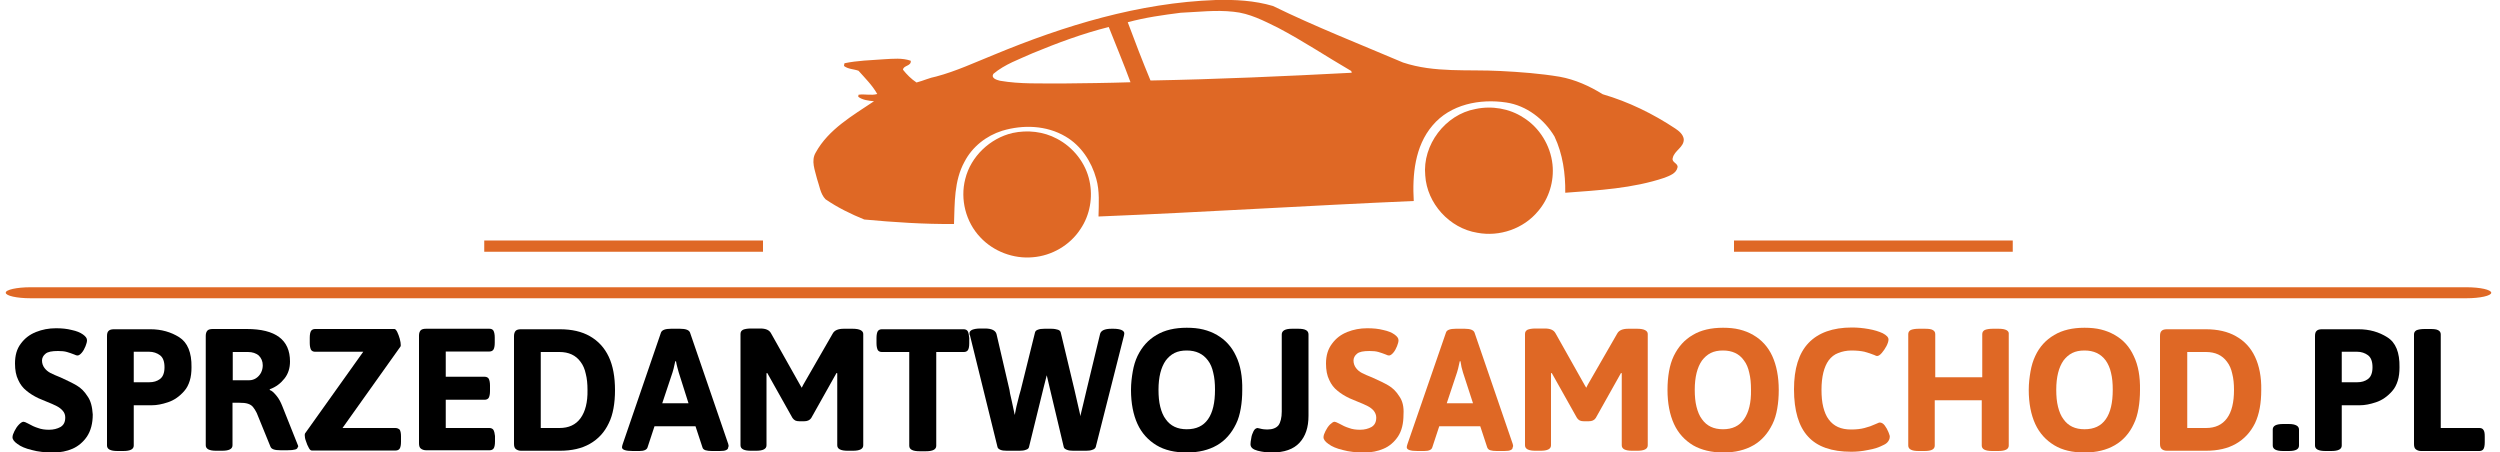 <?xml version="1.0" encoding="utf-8"?>
<!-- Generator: Adobe Illustrator 19.0.0, SVG Export Plug-In . SVG Version: 6.00 Build 0)  -->
<svg version="1.1" id="icon-0" xmlns:svgjs="http://svgjs.dev/svgjs"
	 xmlns="http://www.w3.org/2000/svg" xmlns:xlink="http://www.w3.org/1999/xlink" x="0px" y="0px" viewBox="79 207.3 1000 181"
	 style="enable-background:new 79 207.3 1000 181;" xml:space="preserve">
<style type="text/css">
	.st3{fill:#DF6825;}
	.st1{fill:#0e4f8b;}
	.st2{fill:none;}
	.st0{fill:#000000;}
</style>
<path id="i_x24_-0" class="st3" d="M91.2,322.2h974.4c5.5,0,9.9,1,9.9,2.2l0,0c0,1.2-4.5,2.2-9.9,2.2H91.2c-5.5,0-9.9-1-9.9-2.2l0,0
	C81.2,323.2,85.7,322.2,91.2,322.2z"/>
<path class="st0" d="M114,365.8c-1.2-1.9-2.6-3.3-4.3-4.3c-1.7-1-3.8-2-6.4-3.2c-1.8-0.7-3.1-1.3-4.1-1.8c-1-0.5-1.8-1.2-2.4-2
	c-0.6-0.8-1-1.8-1-3c0-1,0.5-2,1.4-2.7c0.9-0.8,2.6-1.1,5-1.1c1.4,0,2.6,0.1,3.6,0.4c1,0.3,1.9,0.6,2.9,1c0.6,0.3,1,0.4,1.3,0.4
	c0.5,0,1.1-0.4,1.7-1.1c0.6-0.7,1.1-1.6,1.5-2.6c0.4-1,0.6-1.8,0.6-2.4c0-0.8-0.5-1.5-1.6-2.3c-1.1-0.8-2.6-1.4-4.5-1.8
	c-1.9-0.5-4-0.7-6.3-0.7c-2.9,0-5.5,0.5-8,1.5s-4.5,2.5-6.1,4.7c-1.6,2.1-2.3,4.7-2.3,7.9c0,2.6,0.4,4.8,1.3,6.6
	c0.8,1.8,1.9,3.2,3.3,4.3c1.3,1.1,2.9,2.1,4.8,3l3.1,1.3c1.8,0.7,3.1,1.3,4.1,1.8c1,0.5,1.8,1.1,2.5,1.9c0.7,0.8,1,1.7,1,2.7
	c0,1.8-0.6,3-1.9,3.8c-1.3,0.7-2.8,1.1-4.6,1.1c-1.6,0-3.1-0.2-4.4-0.7c-1.3-0.4-2.6-1-4-1.8c-0.9-0.5-1.5-0.7-1.8-0.7
	c-0.5,0-1.1,0.4-1.8,1.1c-0.7,0.7-1.3,1.6-1.8,2.6c-0.5,1-0.8,1.8-0.8,2.5c0,0.9,0.7,1.8,2,2.7c1.3,1,3.2,1.8,5.7,2.4
	c2.5,0.7,5.4,1,8.7,1c2.7,0,5.3-0.5,7.6-1.5c2.3-1,4.3-2.7,5.8-4.9c1.5-2.3,2.3-5.2,2.3-8.8C115.9,370,115.3,367.6,114,365.8z"/>
<path class="st0" d="M150.7,342.2c-3.3-2.1-7.2-3.2-11.5-3.2h-14.6c-1,0-1.7,0.2-2.1,0.6c-0.5,0.4-0.7,1.1-0.7,2.1v43.8
	c0,1.5,1.4,2.2,4.2,2.2h2.3c2.8,0,4.2-0.7,4.2-2.2v-16.1h7.3c1.9,0,4-0.4,6.4-1.2c2.4-0.8,4.6-2.3,6.5-4.5c1-1.1,1.7-2.5,2.2-4.1
	c0.5-1.6,0.7-3.4,0.7-5.4C155.7,348.3,154,344.3,150.7,342.2z M143,358.9c-1.2,0.9-2.6,1.3-4.3,1.3h-6.2v-12.2h6.2
	c1.6,0,3.1,0.5,4.3,1.4c1.2,0.9,1.8,2.5,1.8,4.8C144.8,356.4,144.2,358,143,358.9z"/>
<path class="st0" d="M198,385l-6.1-15.3c-0.6-1.5-1.3-2.9-2.3-4.1c-1-1.2-1.8-2-2.7-2.3v-0.3c2.5-0.9,4.4-2.4,5.9-4.3
	c1.5-1.9,2.2-4.2,2.2-6.8c0-8.7-5.8-13-17.3-13h-13.6c-1,0-1.7,0.2-2.1,0.6c-0.4,0.4-0.7,1.1-0.7,2.1v43.8c0,1.5,1.4,2.2,4.2,2.2
	h2.3c2.8,0,4.2-0.7,4.2-2.2v-17h2.7c1.5,0,2.6,0.1,3.5,0.4c0.9,0.3,1.5,0.7,2,1.3c0.5,0.6,1,1.4,1.5,2.4l5.5,13.5
	c0.4,1,1.7,1.4,4,1.4h2.8c1.4,0,2.4-0.1,3.1-0.3c0.7-0.2,1-0.6,1-1C198.4,386.1,198.3,385.6,198,385z M183.4,356.4
	c-0.5,0.9-1.1,1.6-2,2.2c-0.8,0.5-1.7,0.8-2.7,0.8h-6.6v-11.3h6.1c1.8,0,3.2,0.5,4.3,1.4c1,1,1.6,2.3,1.6,3.9
	C184.1,354.4,183.9,355.4,183.4,356.4z"/>
<path class="st0" d="M237.2,378.5H216l23.2-32.6c0.1-0.1,0.1-0.3,0.1-0.6c0-0.6-0.1-1.4-0.4-2.5c-0.3-1-0.6-1.9-1-2.7
	c-0.4-0.8-0.8-1.2-1.1-1.2H205c-0.7,0-1.3,0.3-1.6,0.8c-0.3,0.5-0.5,1.4-0.5,2.7v2.1c0,1.2,0.2,2.1,0.5,2.7c0.3,0.5,0.9,0.8,1.6,0.8
	h19.3L201,380.7c-0.1,0.3-0.1,0.5-0.1,0.7c0,0.6,0.1,1.4,0.5,2.4c0.3,1,0.7,1.9,1.1,2.6c0.4,0.8,0.8,1.1,1.2,1.1h33.6
	c0.7,0,1.3-0.3,1.6-0.8c0.3-0.5,0.5-1.4,0.5-2.7v-2.2c0-1.2-0.2-2.1-0.5-2.6C238.5,378.8,237.9,378.5,237.2,378.5z"/>
<path class="st0" d="M276.4,379.3c-0.3-0.5-0.9-0.8-1.6-0.8h-17.5v-11.3h15.6c0.7,0,1.3-0.3,1.6-0.8c0.3-0.6,0.5-1.4,0.5-2.7v-2.2
	c0-1.2-0.2-2.1-0.5-2.7c-0.3-0.5-0.9-0.8-1.6-0.8h-15.6v-10.1h17.5c0.7,0,1.3-0.3,1.6-0.8c0.3-0.5,0.5-1.4,0.5-2.7v-2.1
	c0-1.2-0.2-2.1-0.5-2.7c-0.3-0.5-0.8-0.8-1.6-0.8h-25.4c-1,0-1.7,0.2-2.1,0.6c-0.4,0.4-0.7,1.1-0.7,2.1v43.1c0,1,0.2,1.7,0.7,2.1
	c0.5,0.4,1.2,0.7,2.1,0.7h25.5c0.7,0,1.3-0.3,1.6-0.8c0.3-0.5,0.5-1.4,0.5-2.7v-2.2C276.9,380.7,276.7,379.9,276.4,379.3z"/>
<path class="st0" d="M322.5,350c-1.7-3.6-4.2-6.3-7.5-8.2c-3.3-1.9-7.3-2.8-12.1-2.8h-15.5c-1,0-1.7,0.2-2.1,0.6
	c-0.4,0.4-0.7,1.1-0.7,2.1v43.1c0,1,0.2,1.7,0.7,2.1c0.5,0.4,1.2,0.7,2.1,0.7h15.5c4.8,0,8.8-0.9,12.1-2.8c3.3-1.9,5.8-4.6,7.5-8.2
	c0.9-1.8,1.5-3.8,1.9-6c0.4-2.2,0.6-4.6,0.6-7.2C325,358.1,324.2,353.6,322.5,350z M311.2,374.6c-1.9,2.6-4.7,3.9-8.4,3.9h-7.5
	v-30.4h7.5c3.7,0,6.5,1.3,8.4,3.9c1,1.3,1.7,2.9,2.1,4.8c0.5,1.9,0.7,4.1,0.7,6.5C314.1,368.2,313.1,372,311.2,374.6z"/>
<path class="st0" d="M370.3,384.9L355,340.3c-0.4-1-1.7-1.5-4-1.5h-3.6c-2.3,0-3.6,0.5-4,1.5l-15.3,44.6c-0.2,0.6-0.3,1-0.3,1.3
	c0,1,1.4,1.5,4.3,1.5h2.7c1.8,0,2.9-0.5,3.2-1.4l2.8-8.5h16.4l2.8,8.5c0.1,0.5,0.6,0.9,1.2,1.1c0.7,0.2,1.5,0.3,2.6,0.3h3.1
	c1.2,0,2.1-0.1,2.6-0.4c0.5-0.2,0.8-0.6,0.8-1.2C370.5,385.9,370.5,385.5,370.3,384.9z M343.9,368.6l4.1-12.3
	c0.3-0.9,0.6-2.1,0.9-3.6l0.2-0.9h0.3c0.1,0.7,0.3,1.5,0.5,2.3c0.2,0.8,0.4,1.5,0.6,2.2l3.9,12.3H343.9z"/>
<path class="st0" d="M420.1,338.8h-3.6c-2.2,0-3.7,0.6-4.4,1.9l-11.8,20.5l-0.6,1.2l-0.6-1l-11.7-20.8c-0.7-1.3-2.1-1.9-4.3-1.9
	h-3.7c-1.4,0-2.5,0.2-3.2,0.5c-0.7,0.4-1,0.9-1,1.7v44.5c0,1.5,1.4,2.2,4.2,2.2h2c2.8,0,4.2-0.7,4.2-2.2v-28.8l0.3-0.1l10.1,18
	c0.3,0.4,0.7,0.8,1.1,1c0.4,0.2,1,0.3,1.6,0.3h2c1.2,0,2.2-0.4,2.8-1.3l10.1-18l0.3,0.1v28.8c0,1.5,1.4,2.2,4.2,2.2h2
	c2.8,0,4.2-0.7,4.2-2.2v-44.5C424.3,339.6,422.9,338.8,420.1,338.8z"/>
<path class="st0" d="M466.1,339.8c-0.3-0.5-0.9-0.8-1.6-0.8h-32.8c-0.7,0-1.3,0.3-1.6,0.8c-0.3,0.5-0.5,1.4-0.5,2.7v2.1
	c0,1.2,0.2,2.1,0.5,2.7c0.3,0.5,0.9,0.8,1.6,0.8h11v37.5c0,1.5,1.4,2.2,4.2,2.2h2.4c2.8,0,4.2-0.7,4.2-2.2v-37.5h11.1
	c0.7,0,1.3-0.3,1.6-0.8c0.3-0.5,0.5-1.4,0.5-2.7v-2.1C466.6,341.3,466.4,340.4,466.1,339.8z"/>
<path class="st0" d="M527.6,339.3c-0.7-0.3-1.8-0.5-3.2-0.5h-0.8c-2.7,0-4.3,0.7-4.6,2.2l-5.4,22.4l-1.3,5.5
	c-0.3,1.4-0.6,2.5-0.8,3.3s-0.3,1.3-0.3,1.6c-0.9-4.1-1.7-7.6-2.4-10.5l-5.5-23c-0.1-0.5-0.5-0.9-1.1-1.1c-0.6-0.2-1.5-0.4-2.7-0.4
	h-2.7c-1.1,0-2,0.1-2.7,0.4c-0.6,0.2-1,0.6-1.1,1.1l-5.7,23l-0.6,2.1c-0.9,3.4-1.5,6-1.8,7.9l-1.2-5.6c-0.6-2.5-0.9-4-0.9-4.4
	l-5.2-22.4c-0.4-1.4-1.9-2.2-4.6-2.2h-1.8c-1.5,0-2.5,0.2-3.3,0.5c-0.7,0.3-1.1,0.8-1.1,1.3c0,0.4,0,0.8,0.2,1l11,44.6
	c0.1,0.5,0.5,0.8,1.1,1.1c0.7,0.3,1.5,0.4,2.7,0.4h5c1,0,1.9-0.1,2.6-0.4c0.7-0.2,1.1-0.6,1.2-1.1l5.9-24l1.2-4.7l1.1,4.7l5.7,24
	c0.1,0.5,0.5,0.8,1.2,1.1c0.7,0.3,1.6,0.4,2.6,0.4h5.1c1,0,1.9-0.1,2.6-0.4c0.7-0.2,1.1-0.6,1.3-1.1l11.3-44.6c0-0.2,0-0.3,0.1-0.5
	c0-0.2,0-0.3,0-0.5C528.7,340.1,528.3,339.6,527.6,339.3z"/>
<path class="st0" d="M573.4,349.7c-1.7-3.7-4.3-6.5-7.6-8.4c-1.7-1-3.5-1.7-5.5-2.2c-2-0.5-4.2-0.7-6.6-0.7c-4.7,0-8.8,0.9-12.1,2.9
	c-3.3,1.9-5.8,4.7-7.6,8.4c-0.9,1.9-1.5,3.9-1.9,6.2c-0.4,2.3-0.7,4.7-0.7,7.4c0,5.3,0.9,9.9,2.6,13.6c1.7,3.7,4.3,6.5,7.6,8.5
	s7.4,2.9,12.1,2.9c4.8,0,8.8-1,12.1-2.9c3.3-1.9,5.8-4.8,7.6-8.5c0.9-1.8,1.5-3.9,1.9-6.2c0.4-2.3,0.6-4.7,0.6-7.4
	C576,358,575.2,353.4,573.4,349.7z M562.2,375c-1.9,2.7-4.7,4-8.5,4c-3.7,0-6.5-1.3-8.4-4c-1-1.3-1.7-3-2.2-5
	c-0.5-2-0.7-4.2-0.7-6.8c0-5.1,1-9,2.9-11.7c1-1.3,2.1-2.3,3.5-3c1.4-0.7,3-1,4.9-1c3.7,0,6.5,1.3,8.5,4c1,1.3,1.7,3,2.1,4.9
	c0.5,2,0.7,4.2,0.7,6.8C565,368.4,564.1,372.3,562.2,375z"/>
<path class="st0" d="M598.3,338.8h-2.5c-2.8,0-4.1,0.8-4.1,2.3v30.8c0,2.5-0.5,4.4-1.3,5.5c-0.9,1.1-2.4,1.7-4.5,1.7
	c-0.9,0-1.9-0.1-3-0.4c-0.5-0.1-0.8-0.2-0.9-0.2c-0.7,0.1-1.2,0.5-1.6,1.3c-0.4,0.8-0.8,1.8-0.9,2.8c-0.2,1-0.3,1.8-0.3,2.4
	c0,1.3,1,2.1,2.9,2.6c2,0.5,3.8,0.7,5.6,0.7c5,0,8.7-1.3,11.1-3.9c2.4-2.6,3.6-6.1,3.6-10.8v-32.5
	C602.4,339.5,601.1,338.8,598.3,338.8z"/>
<path class="st3
" d="M638.7,365.8c-1.2-1.9-2.6-3.3-4.3-4.3c-1.7-1-3.8-2-6.5-3.2c-1.8-0.7-3.1-1.3-4.1-1.8c-1-0.5-1.8-1.2-2.4-2
	c-0.6-0.8-1-1.8-1-3c0-1,0.5-2,1.4-2.7c0.9-0.8,2.6-1.1,5-1.1c1.4,0,2.6,0.1,3.6,0.4c1,0.3,1.9,0.6,2.9,1c0.6,0.3,1,0.4,1.3,0.4
	c0.5,0,1.1-0.4,1.7-1.1c0.6-0.7,1.1-1.6,1.5-2.6c0.4-1,0.6-1.8,0.6-2.4c0-0.8-0.5-1.5-1.6-2.3c-1.1-0.8-2.6-1.4-4.5-1.8
	c-1.9-0.5-4-0.7-6.4-0.7c-2.9,0-5.5,0.5-8,1.5s-4.5,2.5-6.1,4.7c-1.6,2.1-2.4,4.7-2.4,7.9c0,2.6,0.4,4.8,1.3,6.6
	c0.8,1.8,1.9,3.2,3.3,4.3c1.3,1.1,2.9,2.1,4.8,3l3.1,1.3c1.8,0.7,3.1,1.3,4.1,1.8c1,0.5,1.8,1.1,2.5,1.9c0.6,0.8,1,1.7,1,2.7
	c0,1.8-0.6,3-1.9,3.8c-1.3,0.7-2.8,1.1-4.6,1.1c-1.6,0-3.1-0.2-4.4-0.7c-1.3-0.4-2.6-1-4-1.8c-0.9-0.5-1.6-0.7-1.8-0.7
	c-0.5,0-1,0.4-1.8,1.1c-0.7,0.7-1.3,1.6-1.8,2.6c-0.5,1-0.8,1.8-0.8,2.5c0,0.9,0.7,1.8,2,2.7c1.3,1,3.2,1.8,5.7,2.4
	c2.5,0.7,5.4,1,8.7,1c2.7,0,5.3-0.5,7.6-1.5c2.4-1,4.3-2.7,5.8-4.9c1.5-2.3,2.2-5.2,2.2-8.8C640.6,370,640,367.6,638.7,365.8z"/>
<path class="st3
" d="M684.1,384.9l-15.3-44.6c-0.4-1-1.7-1.5-3.9-1.5h-3.6c-2.3,0-3.6,0.5-3.9,1.5L642,384.9c-0.2,0.6-0.3,1-0.3,1.3
	c0,1,1.4,1.5,4.3,1.5h2.7c1.9,0,2.9-0.5,3.2-1.4l2.8-8.5h16.4l2.8,8.5c0.2,0.5,0.6,0.9,1.2,1.1c0.7,0.2,1.5,0.3,2.6,0.3h3
	c1.2,0,2.1-0.1,2.6-0.4c0.5-0.2,0.8-0.6,0.8-1.2C684.3,385.9,684.3,385.5,684.1,384.9z M657.7,368.6l4.1-12.3
	c0.3-0.9,0.6-2.1,0.9-3.6l0.2-0.9h0.3c0.1,0.7,0.3,1.5,0.4,2.3c0.2,0.8,0.4,1.5,0.6,2.2l4,12.3H657.7z"/>
<path class="st3
" d="M733.9,338.8h-3.6c-2.2,0-3.7,0.6-4.4,1.9l-11.8,20.5l-0.6,1.2l-0.6-1l-11.7-20.8c-0.7-1.3-2.1-1.9-4.3-1.9
	h-3.7c-1.4,0-2.5,0.2-3.2,0.5c-0.7,0.4-1,0.9-1,1.7v44.5c0,1.5,1.4,2.2,4.2,2.2h2c2.8,0,4.2-0.7,4.2-2.2v-28.8l0.3-0.1l10.1,18
	c0.3,0.4,0.7,0.8,1.1,1c0.4,0.2,1,0.3,1.6,0.3h2c1.3,0,2.2-0.4,2.8-1.3l10.1-18l0.3,0.1v28.8c0,1.5,1.4,2.2,4.2,2.2h2
	c2.8,0,4.2-0.7,4.2-2.2v-44.5C738.1,339.6,736.7,338.8,733.9,338.8z"/>
<path class="st3
" d="M787.9,349.7c-1.7-3.7-4.3-6.5-7.6-8.4c-1.7-1-3.5-1.7-5.5-2.2c-2-0.5-4.2-0.7-6.6-0.7c-4.7,0-8.8,0.9-12.1,2.9
	c-3.3,1.9-5.8,4.7-7.6,8.4c-0.9,1.9-1.5,3.9-1.9,6.2c-0.4,2.3-0.6,4.7-0.6,7.4c0,5.3,0.9,9.9,2.6,13.6c1.7,3.7,4.3,6.5,7.6,8.5
	c3.3,1.9,7.4,2.9,12.1,2.9c4.8,0,8.8-1,12.1-2.9c3.3-1.9,5.8-4.8,7.6-8.5c0.9-1.8,1.5-3.9,1.9-6.2c0.4-2.3,0.6-4.7,0.6-7.4
	C790.5,358,789.6,353.4,787.9,349.7z M776.6,375c-1.9,2.7-4.7,4-8.4,4c-3.7,0-6.5-1.3-8.4-4c-1-1.3-1.7-3-2.2-5
	c-0.5-2-0.7-4.2-0.7-6.8c0-5.1,1-9,2.9-11.7c1-1.3,2.1-2.3,3.5-3c1.4-0.7,3-1,4.9-1c3.7,0,6.5,1.3,8.4,4c1,1.3,1.7,3,2.1,4.9
	c0.5,2,0.7,4.2,0.7,6.8C779.5,368.4,778.5,372.3,776.6,375z"/>
<path class="st3
" d="M834.4,380.2c-0.4-1-0.9-1.9-1.5-2.7c-0.6-0.8-1.3-1.2-2-1.2c-0.2,0-0.5,0.1-0.9,0.3c-0.4,0.2-0.6,0.3-0.7,0.3
	c-1.5,0.7-2.9,1.2-4.5,1.6c-1.5,0.4-3.3,0.6-5.4,0.6c-4,0-6.9-1.3-8.9-4c-1-1.3-1.7-3-2.2-5c-0.5-2-0.7-4.3-0.7-6.9
	c0-5.2,1-9.2,2.9-11.8c1-1.3,2.2-2.3,3.8-2.9c1.5-0.6,3.3-1,5.3-1c2.1,0,3.9,0.2,5.2,0.5c1.4,0.4,2.7,0.8,3.9,1.3
	c0.6,0.3,0.9,0.4,1.1,0.4c0.6,0,1.2-0.4,1.9-1.2c0.7-0.8,1.3-1.7,1.9-2.8c0.5-1,0.8-1.9,0.8-2.6c0-0.9-0.8-1.7-2.3-2.5
	c-1.5-0.7-3.4-1.3-5.7-1.7c-2.3-0.4-4.4-0.6-6.6-0.6c-7.7,0-13.5,2.1-17.4,6.2c-3.9,4.1-5.8,10.3-5.8,18.5c0,8.6,1.9,14.9,5.6,18.9
	c3.7,4.1,9.5,6.1,17.3,6.1c2.1,0,4.3-0.2,6.7-0.7c2.4-0.4,4.5-1.1,6.2-2c0.9-0.4,1.5-0.9,1.9-1.5s0.6-1.1,0.6-1.8
	C835,381.9,834.8,381.2,834.4,380.2z"/>
<path class="st3
" d="M878.5,338.8h-2.4c-1.4,0-2.5,0.2-3.2,0.5c-0.7,0.4-1,0.9-1,1.7v17.2h-18.8v-17.2c0-0.8-0.3-1.3-1-1.7
	c-0.7-0.4-1.7-0.5-3.2-0.5h-2.4c-1.4,0-2.5,0.2-3.2,0.5c-0.7,0.4-1,0.9-1,1.7v44.5c0,1.5,1.4,2.2,4.1,2.2h2.4c2.8,0,4.1-0.7,4.1-2.2
	v-18.1h18.8v18.1c0,1.5,1.4,2.2,4.2,2.2h2.4c2.8,0,4.2-0.7,4.2-2.2v-44.5C882.7,339.6,881.3,338.8,878.5,338.8z"/>
<path class="st3
" d="M932.5,349.7c-1.7-3.7-4.2-6.5-7.6-8.4c-1.7-1-3.5-1.7-5.5-2.2c-2-0.5-4.2-0.7-6.6-0.7c-4.7,0-8.8,0.9-12.1,2.9
	c-3.3,1.9-5.9,4.7-7.6,8.4c-0.9,1.9-1.5,3.9-1.9,6.2c-0.4,2.3-0.7,4.7-0.7,7.4c0,5.3,0.9,9.9,2.6,13.6c1.7,3.7,4.3,6.5,7.6,8.5
	s7.3,2.9,12.1,2.9c4.8,0,8.8-1,12.1-2.9s5.9-4.8,7.6-8.5c0.9-1.8,1.5-3.9,1.9-6.2c0.4-2.3,0.6-4.7,0.6-7.4
	C935.1,358,934.3,353.4,932.5,349.7z M921.3,375c-1.9,2.7-4.7,4-8.5,4c-3.7,0-6.5-1.3-8.4-4c-1-1.3-1.7-3-2.2-5
	c-0.5-2-0.7-4.2-0.7-6.8c0-5.1,1-9,2.9-11.7c1-1.3,2.1-2.3,3.5-3c1.4-0.7,3-1,4.9-1c3.7,0,6.5,1.3,8.5,4c0.9,1.3,1.7,3,2.1,4.9
	c0.5,2,0.7,4.2,0.7,6.8C924.1,368.4,923.2,372.3,921.3,375z"/>
<path class="st3
" d="M981,350c-1.7-3.6-4.2-6.3-7.6-8.2c-3.3-1.9-7.4-2.8-12.1-2.8h-15.5c-1,0-1.7,0.2-2.1,0.6
	c-0.5,0.4-0.7,1.1-0.7,2.1v43.1c0,1,0.2,1.7,0.7,2.1c0.4,0.4,1.1,0.7,2.1,0.7h15.5c4.8,0,8.8-0.9,12.1-2.8c3.3-1.9,5.8-4.6,7.6-8.2
	c1.7-3.6,2.5-8,2.5-13.3C983.6,358.1,982.7,353.6,981,350z M969.8,374.6c-1.9,2.6-4.7,3.9-8.4,3.9h-7.5v-30.4h7.5
	c3.7,0,6.5,1.3,8.4,3.9c1,1.3,1.7,2.9,2.1,4.8c0.5,1.9,0.7,4.1,0.7,6.5C972.6,368.2,971.7,372,969.8,374.6z"/>
<path class="st0" d="M997.6,377.5c-0.7-0.4-1.7-0.6-3.1-0.6h-2.2c-2.8,0-4.2,0.7-4.2,2.2v6.4c0,1.5,1.4,2.2,4.2,2.2h2.2
	c2.8,0,4.1-0.7,4.1-2.2v-6.4C998.6,378.4,998.2,377.8,997.6,377.5z"/>
<path class="st0" d="M1033.9,342.2c-3.3-2.1-7.1-3.2-11.5-3.2h-14.6c-1,0-1.7,0.2-2.1,0.6c-0.5,0.4-0.7,1.1-0.7,2.1v43.8
	c0,1.5,1.4,2.2,4.2,2.2h2.3c2.8,0,4.2-0.7,4.2-2.2v-16.1h7.3c1.9,0,4-0.4,6.4-1.2c2.4-0.8,4.6-2.3,6.5-4.5c1-1.1,1.7-2.5,2.2-4.1
	c0.5-1.6,0.7-3.4,0.7-5.4C1038.9,348.3,1037.3,344.3,1033.9,342.2z M1026.2,358.9c-1.2,0.9-2.6,1.3-4.3,1.3h-6.2v-12.2h6.2
	c1.6,0,3.1,0.5,4.3,1.4c1.2,0.9,1.8,2.5,1.8,4.8C1028,356.4,1027.4,358,1026.2,358.9z"/>
<path class="st0" d="M1072.4,379.3c-0.3-0.5-0.8-0.8-1.6-0.8h-15.5v-37.4c0-0.8-0.3-1.3-1-1.7c-0.7-0.4-1.7-0.5-3.2-0.5h-2.3
	c-1.4,0-2.5,0.2-3.2,0.5c-0.7,0.4-1,0.9-1,1.7v43.8c0,1,0.2,1.7,0.7,2.1c0.5,0.4,1.2,0.7,2.1,0.7h23.4c0.7,0,1.3-0.3,1.6-0.8
	c0.3-0.5,0.5-1.4,0.5-2.7v-2.2C1072.9,380.7,1072.8,379.9,1072.4,379.3z"/>
<g>
	<path class="st3
	" d="M476.6,229.2c28.2-11.7,58-20.8,88.7-21.9c7.7-0.2,15.5,0.2,22.9,2.4c17,8.3,34.6,15.2,52,22.6
		c12.6,4.2,26,2.7,39,3.4c7.9,0.4,15.9,1,23.7,2.3c6.1,1.1,11.9,3.7,17.2,7c10.3,3,20.1,7.8,29,13.7c1.5,1,3.1,2.3,3.4,4.2
		c0.2,3.3-3.8,4.6-4.4,7.6c-0.6,1.8,2.3,2.1,1.9,3.8c-0.5,2.4-3.2,3.3-5.2,4.1c-12.8,4.3-26.4,5-39.7,6c0.1-7.7-1-15.5-4.3-22.5
		c-4.1-6.9-11.2-12.4-19.3-13.6c-10.5-1.6-22.4,0.7-29.5,9.2c-7.1,8.3-8.1,19.8-7.5,30.2c-42,1.8-84.1,4.5-126.1,6.2
		c0.1-5,0.5-10.2-0.9-15.1c-1.9-6.9-6.1-13.3-12.3-16.9c-7.6-4.5-17-4.8-25.3-2.3c-6.4,2-12,6.4-15.1,12.4
		c-4.2,7.6-3.9,16.5-4.2,24.9c-12,0.1-24-0.7-35.9-1.8c-5.4-2.2-10.7-4.8-15.5-8.1c-2.1-2.2-2.4-5.4-3.4-8.2
		c-0.8-3.4-2.5-7.2-0.5-10.5c5.1-9.3,14.8-14.8,23.3-20.5c-2.1-0.2-4.7-0.5-6.3-1.8l0.1-0.8c2.5-0.4,5.1,0.4,7.5-0.3
		c-1.9-3.4-4.9-6.4-7.5-9.3c-1.9-0.7-4.1-0.6-5.8-1.9c0-0.3,0.1-0.8,0.2-1.1c5.2-1.1,10.5-1.2,15.8-1.6c3.6-0.2,7.3-0.6,10.7,0.6
		c0.3,2.2-3,1.8-3.1,3.6c1.5,1.9,3.3,3.7,5.4,5.1c2.7-0.7,5.2-1.9,7.9-2.4C461.4,235.8,468.9,232.3,476.6,229.2z M551.3,212.4
		c-7.1,0.9-14.3,1.9-21.2,3.8c2.9,7.8,5.9,15.6,9.1,23.3c26.8-0.5,53.7-1.7,80.5-3.1l-0.2-0.7c-9.8-5.7-19.2-12-29.3-17.3
		c-5.7-2.8-11.4-5.8-17.8-6.4C565.3,211.2,558.3,212.1,551.3,212.4z M492,228.6c-5.3,2.4-11.1,4.4-15.6,8.2
		c-1.2,1.8,1.4,2.5,2.6,2.8c8.1,1.4,16.3,1,24.5,1.1c9.2-0.1,18.4-0.2,27.7-0.5c-2.7-7.4-5.8-14.7-8.7-22.1
		C512.1,220.7,501.9,224.5,492,228.6z"/>
	<path class="st3
	" d="M669.2,250.9c6.5-1.4,13.6-0.2,19.1,3.4c6.5,4,10.9,11.2,11.7,18.8c0.7,6.7-1.4,13.6-5.8,18.7
		c-5.8,7-15.4,10.3-24.3,8.6c-11.1-1.8-20.1-11.7-20.8-22.9C647.9,265.3,657.1,253.1,669.2,250.9z"/>
	<path class="st3
	" d="M484,260.5c6-1.3,12.4-0.6,17.8,2.3c6.5,3.4,11.5,9.7,13,16.9c1.4,6.5,0.2,13.6-3.6,19.2
		c-4.2,6.5-11.5,10.7-19.1,11.3c-7.7,0.7-15.7-2.3-21-8c-5.8-6.1-8.1-15.2-6-23.3C467.3,269.9,475,262.6,484,260.5z"/>
</g>
<rect x="772.6" y="303.5" class="st3" width="111.5" height="4.5"/>
<rect x="272.7" y="303.5" class="st3" width="111.5" height="4.5"/>
<path class="st2" d="M81.3,207.3v180.9h994.3V207.3H81.3z M1026.2,358.9c-1.2,0.9-2.6,1.3-4.3,1.3h-6.2v-12.2h6.2
	c1.6,0,3.1,0.5,4.3,1.4c1.2,0.9,1.8,2.5,1.8,4.8C1028,356.4,1027.4,358,1026.2,358.9z M969.8,374.6c-1.9,2.6-4.7,3.9-8.4,3.9h-7.5
	v-30.4h7.5c3.7,0,6.5,1.3,8.4,3.9c1,1.3,1.7,2.9,2.1,4.8c0.5,1.9,0.7,4.1,0.7,6.5C972.6,368.2,971.7,372,969.8,374.6z M668.2,368.6
	h-10.4l4.1-12.3c0.3-0.9,0.6-2.1,0.9-3.6l0.2-0.9h0.3c0.1,0.7,0.3,1.5,0.4,2.3c0.2,0.8,0.4,1.5,0.6,2.2L668.2,368.6z M354.4,368.6
	h-10.4l4.1-12.3c0.3-0.9,0.6-2.1,0.9-3.6l0.2-0.9h0.3c0.1,0.7,0.3,1.5,0.5,2.3c0.2,0.8,0.4,1.5,0.6,2.2L354.4,368.6z M311.2,374.6
	c-1.9,2.6-4.7,3.9-8.4,3.9h-7.5v-30.4h7.5c3.7,0,6.5,1.3,8.4,3.9c1,1.3,1.7,2.9,2.1,4.8c0.5,1.9,0.7,4.1,0.7,6.5
	C314.1,368.2,313.1,372,311.2,374.6z M172.2,348.1h6.1c1.8,0,3.2,0.5,4.3,1.4c1,1,1.6,2.3,1.6,3.9c0,1.1-0.3,2.1-0.8,3
	c-0.5,0.9-1.1,1.6-2,2.2c-0.8,0.5-1.7,0.8-2.7,0.8h-6.6V348.1z M143,358.9c-1.2,0.9-2.6,1.3-4.3,1.3h-6.2v-12.2h6.2
	c1.6,0,3.1,0.5,4.3,1.4c1.2,0.9,1.8,2.5,1.8,4.8C144.8,356.4,144.2,358,143,358.9z M545.3,375c-1-1.3-1.7-3-2.2-5
	c-0.5-2-0.7-4.2-0.7-6.8c0-5.1,1-9,2.9-11.7c1-1.3,2.1-2.3,3.5-3c1.4-0.7,3-1,4.9-1c3.7,0,6.5,1.3,8.5,4c1,1.3,1.7,3,2.1,4.9
	c0.5,2,0.7,4.2,0.7,6.8c0,5.1-1,9-2.8,11.7c-1.9,2.7-4.7,4-8.5,4C550.1,379,547.3,377.7,545.3,375z M759.8,375c-1-1.3-1.7-3-2.2-5
	c-0.5-2-0.7-4.2-0.7-6.8c0-5.1,1-9,2.9-11.7c1-1.3,2.1-2.3,3.5-3c1.4-0.7,3-1,4.9-1c3.7,0,6.5,1.3,8.4,4c1,1.3,1.7,3,2.1,4.9
	c0.5,2,0.7,4.2,0.7,6.8c0,5.1-1,9-2.9,11.7c-1.9,2.7-4.7,4-8.4,4C764.5,379,761.8,377.7,759.8,375z M904.5,375c-1-1.3-1.7-3-2.2-5
	c-0.5-2-0.7-4.2-0.7-6.8c0-5.1,1-9,2.9-11.7c1-1.3,2.1-2.3,3.5-3c1.4-0.7,3-1,4.9-1c3.7,0,6.5,1.3,8.5,4c0.9,1.3,1.7,3,2.1,4.9
	c0.5,2,0.7,4.2,0.7,6.8c0,5.1-1,9-2.8,11.7c-1.9,2.7-4.7,4-8.5,4C909.2,379,906.4,377.7,904.5,375z"/>
</svg>
